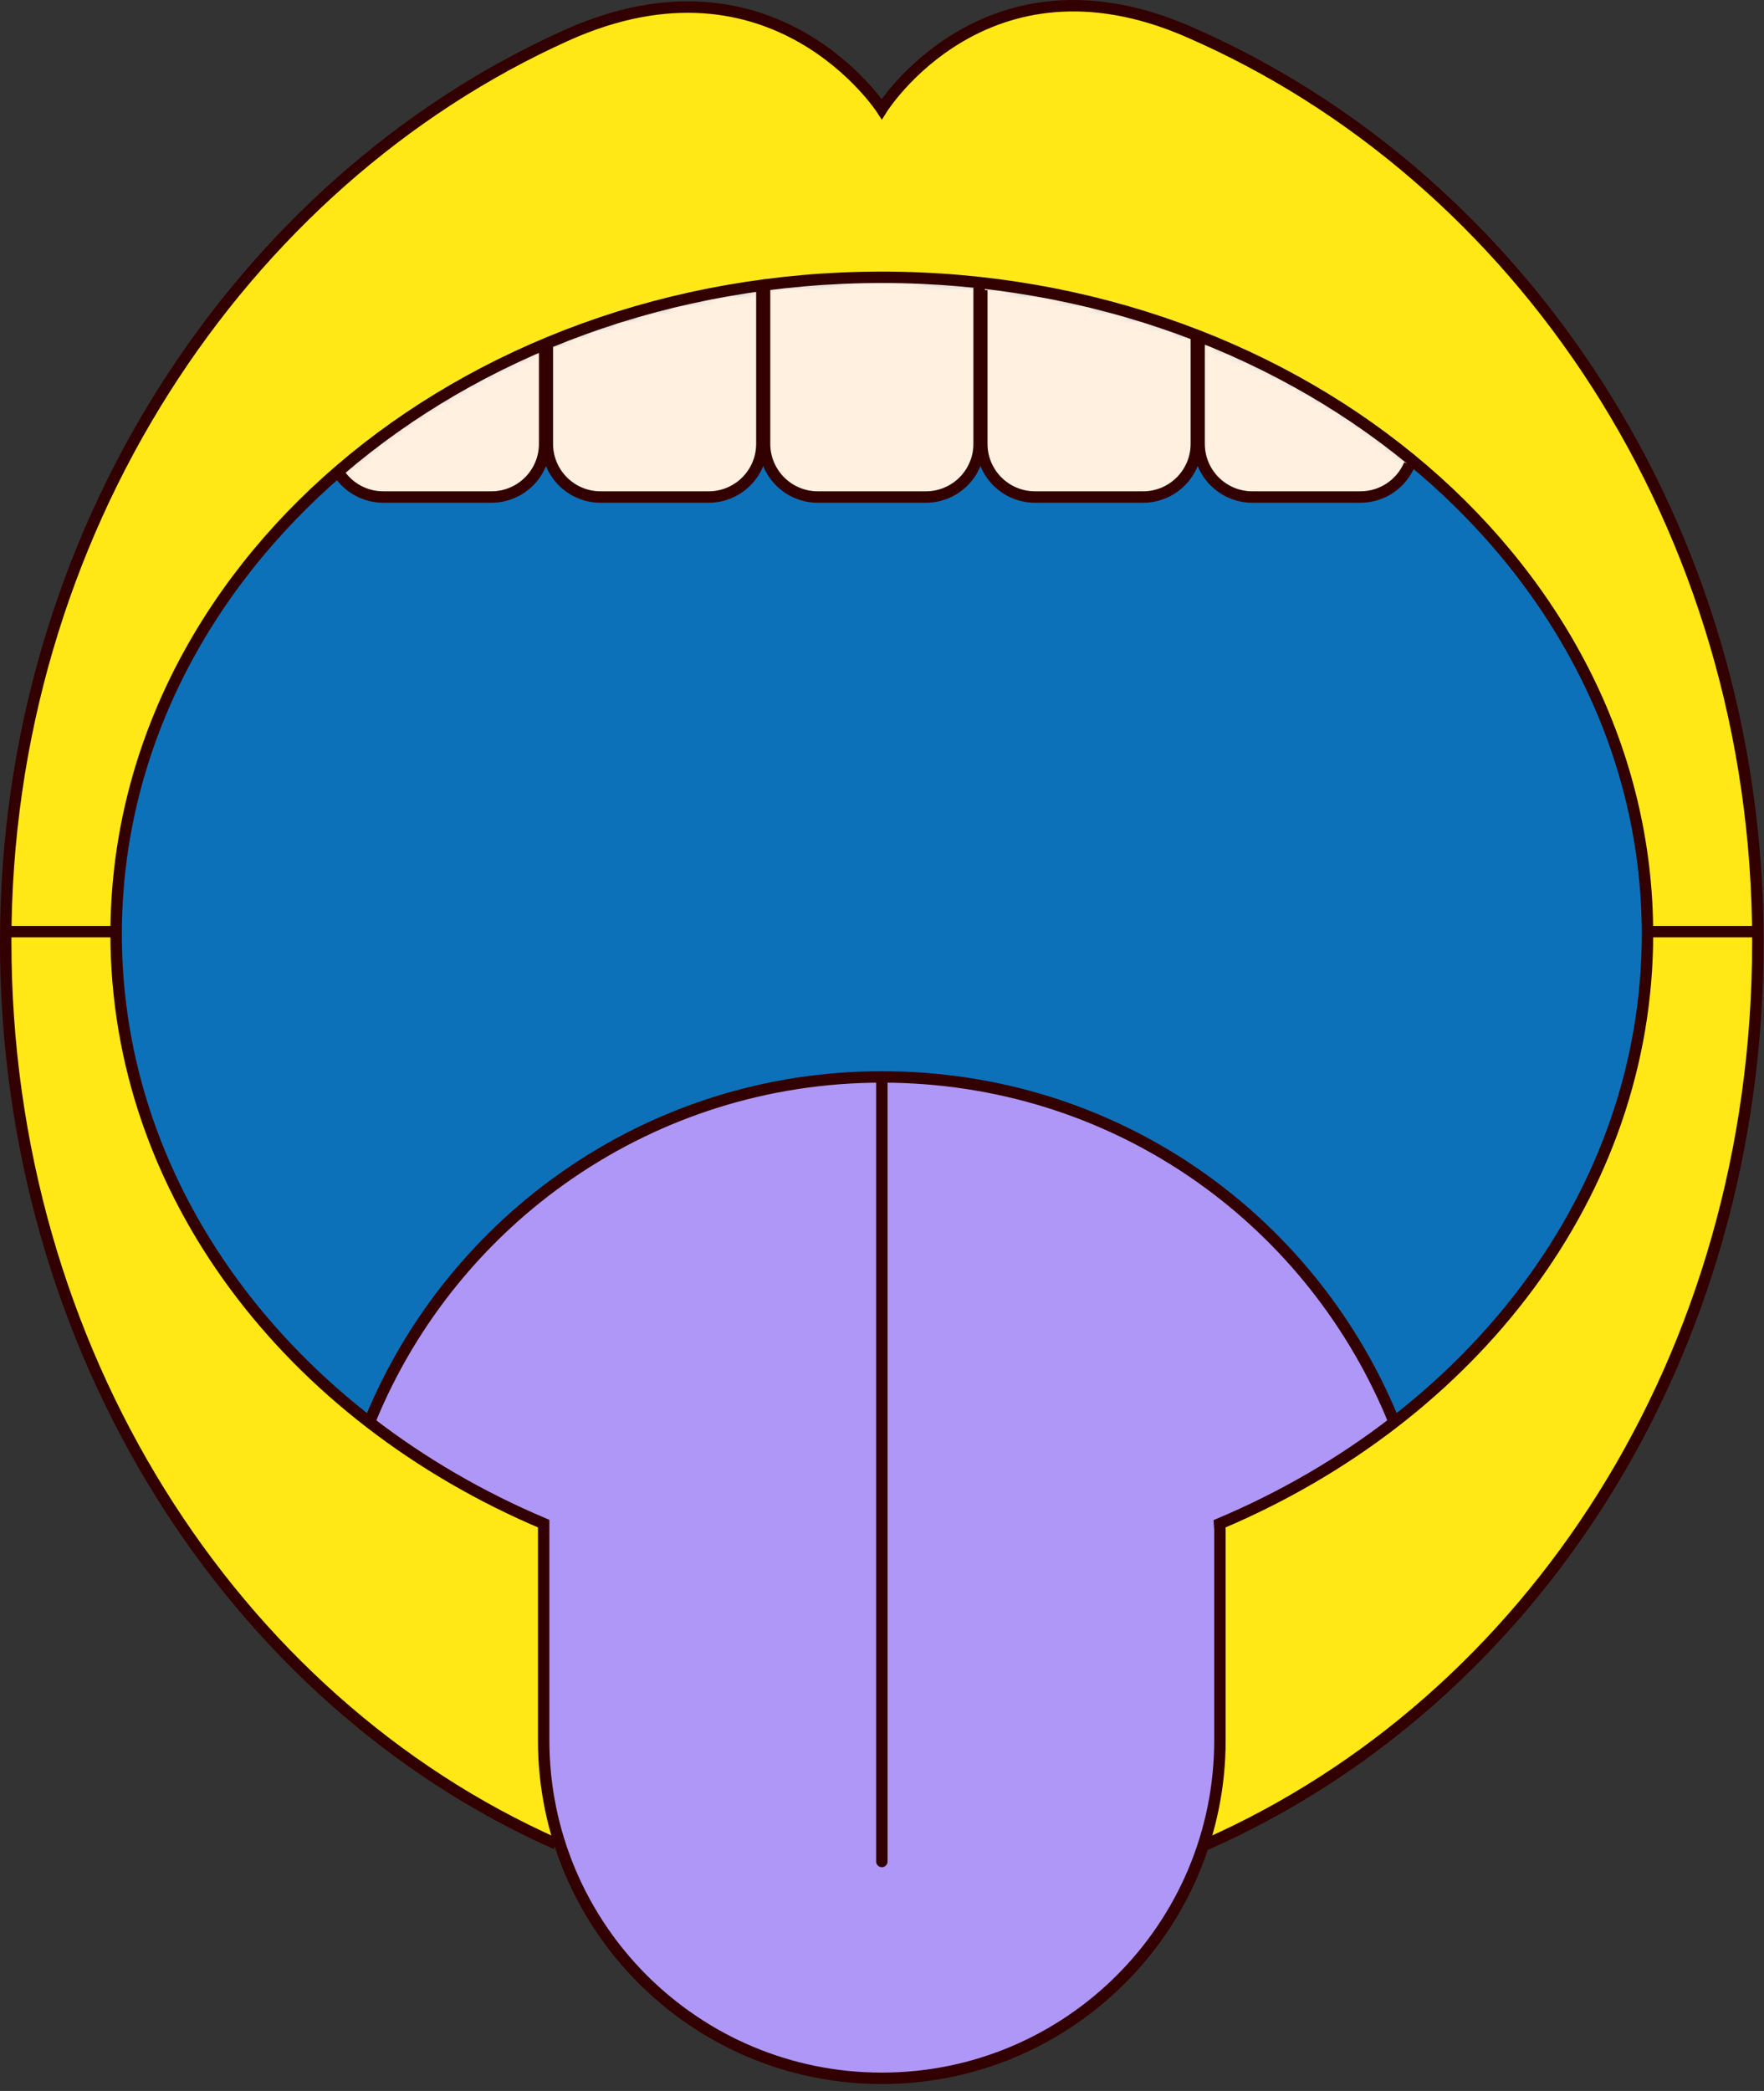 <svg width="216" height="256" viewBox="0 0 216 256" fill="none" xmlns="http://www.w3.org/2000/svg">
<rect x="0" y="0" width="216" height="256" fill="#333333" stroke="none"/>
<g clip-path="url(#clip0_392_28401)">
<path d="M215.249 115.31C215.249 180.99 167.219 234.23 107.969 234.23C48.719 234.23 0.699 180.99 0.699 115.31C0.699 64.73 29.509 22.26 69.349 4.33C94.719 -7.08 107.969 13.36 107.969 13.36C107.969 13.36 120.609 -6.91 145.439 3.85C185.919 21.39 215.249 64.25 215.249 115.31Z" fill="#FFE816"/>
<path d="M107.979 194.79C159.761 194.79 201.739 158.785 201.739 114.37C201.739 69.955 159.761 33.95 107.979 33.95C56.197 33.95 14.219 69.955 14.219 114.37C14.219 158.785 56.197 194.79 107.979 194.79Z" fill="#0D71BA"/>
<mask id="mask0_392_28401" style="mask-type:alpha" maskUnits="userSpaceOnUse" x="14" y="33" width="188" height="162">
<path d="M107.979 194.79C159.761 194.79 201.739 158.785 201.739 114.37C201.739 69.955 159.761 33.95 107.979 33.95C56.197 33.95 14.219 69.955 14.219 114.37C14.219 158.785 56.197 194.79 107.979 194.79Z" fill="#0D71BA"/>
</mask>
<g mask="url(#mask0_392_28401)">
<path d="M60.168 21.44H46.918C43.323 21.44 40.408 24.355 40.408 27.95V54.34C40.408 57.935 43.323 60.85 46.918 60.85H60.168C63.764 60.85 66.678 57.935 66.678 54.34V27.95C66.678 24.355 63.764 21.44 60.168 21.44Z" fill="#FFF0E0"/>
<path d="M86.768 21.44H73.518C69.922 21.44 67.008 24.355 67.008 27.95V54.34C67.008 57.935 69.922 60.85 73.518 60.85H86.768C90.363 60.85 93.278 57.935 93.278 54.34V27.95C93.278 24.355 90.363 21.44 86.768 21.44Z" fill="#FFF0E0"/>
<path d="M113.379 21.44H100.129C96.534 21.44 93.619 24.355 93.619 27.95V54.34C93.619 57.935 96.534 60.85 100.129 60.85H113.379C116.975 60.85 119.889 57.935 119.889 54.34V27.95C119.889 24.355 116.975 21.44 113.379 21.44Z" fill="#FFF0E0"/>
<path d="M139.979 21.44H126.729C123.133 21.44 120.219 24.355 120.219 27.95V54.34C120.219 57.935 123.133 60.85 126.729 60.85H139.979C143.574 60.85 146.489 57.935 146.489 54.34V27.95C146.489 24.355 143.574 21.44 139.979 21.44Z" fill="#FFF0E0"/>
<path d="M166.578 21.44H153.328C149.733 21.44 146.818 24.355 146.818 27.95V54.34C146.818 57.935 149.733 60.85 153.328 60.85H166.578C170.174 60.85 173.088 57.935 173.088 54.34V27.95C173.088 24.355 170.174 21.44 166.578 21.44Z" fill="#FFF0E0"/>
</g>
<path d="M107.98 131.85H107.97C85.106 131.85 66.57 150.385 66.57 173.25V213.06C66.57 235.925 85.106 254.46 107.97 254.46H107.98C130.845 254.46 149.38 235.925 149.38 213.06V173.25C149.38 150.385 130.845 131.85 107.98 131.85Z" fill="#AF97F7"/>
<path d="M107.98 131.85C79.59 131.85 55.309 149.35 45.27 174.14C61.88 186.97 83.87 194.79 107.98 194.79C132.09 194.79 154.08 186.97 170.69 174.14C160.64 149.35 136.37 131.85 107.98 131.85Z" fill="#AF97F7"/>
<path d="M14.38 114.06H0.75" stroke="#330000" stroke-width="1.4" stroke-miterlimit="10"/>
<path d="M215.2 114.06H201.57" stroke="#330000" stroke-width="1.4" stroke-miterlimit="10"/>
<path d="M45.33 173.88C55.44 149.22 79.68 131.85 107.98 131.85C136.28 131.85 160.07 148.89 170.34 173.19L170.69 174.15" stroke="#330000" stroke-width="1.4" stroke-miterlimit="10"/>
<path d="M107.98 132.59V227.9" stroke="#330000" stroke-width="1.4" stroke-miterlimit="10" stroke-linecap="round"/>
<path d="M201.731 114.37C201.731 69.95 159.751 33.95 107.971 33.95C56.191 33.95 14.221 69.95 14.221 114.37C14.221 146.04 35.561 173.43 66.571 186.54V213.05C66.571 235.92 85.111 254.45 107.981 254.45C130.851 254.45 149.381 235.91 149.381 213.05V187.35L149.331 186.56C180.371 173.45 201.731 146.05 201.731 114.37V114.37Z" stroke="#330000" stroke-width="1.4" stroke-miterlimit="10"/>
<path d="M66.691 42.78V54.34C66.691 57.94 63.77 60.85 60.181 60.85H46.931C44.7 60.85 42.73 59.73 41.56 58.02" stroke="#330000" stroke-width="1.4" stroke-miterlimit="10"/>
<path d="M93.291 35.52V54.34C93.291 57.94 90.371 60.85 86.781 60.85H73.531C69.931 60.85 67.022 57.93 67.022 54.34V42.5" stroke="#330000" stroke-width="1.4" stroke-miterlimit="10"/>
<path d="M119.891 35.24V54.34C119.891 57.94 116.971 60.85 113.381 60.85H100.131C96.531 60.85 93.621 57.93 93.621 54.34V35.24" stroke="#330000" stroke-width="1.4" stroke-miterlimit="10"/>
<path d="M146.491 41.38V54.34C146.491 57.94 143.571 60.85 139.981 60.85H126.731C123.131 60.85 120.221 57.93 120.221 54.34V35.52" stroke="#330000" stroke-width="1.4" stroke-miterlimit="10"/>
<path d="M172.59 56.87C171.6 59.21 169.29 60.85 166.59 60.85H153.34C149.74 60.85 146.83 57.93 146.83 54.34V41.66" stroke="#330000" stroke-width="1.4" stroke-miterlimit="10"/>
<path d="M68.079 225.74C28.589 208.19 0.699 165.36 0.699 115.31C0.699 65.26 29.509 22.26 69.349 4.33C94.719 -7.08 107.969 13.36 107.969 13.36C107.969 13.36 120.609 -6.91 145.439 3.85C185.919 21.39 215.249 64.25 215.249 115.31C215.249 166.37 187.279 208.3 147.709 225.81" stroke="#330000" stroke-width="1.4" stroke-miterlimit="10"/>
</g>
<defs>
<clipPath id="clip0_392_28401">
<rect width="215.95" height="255.16" fill="white"/>
</clipPath>
</defs>
</svg>
